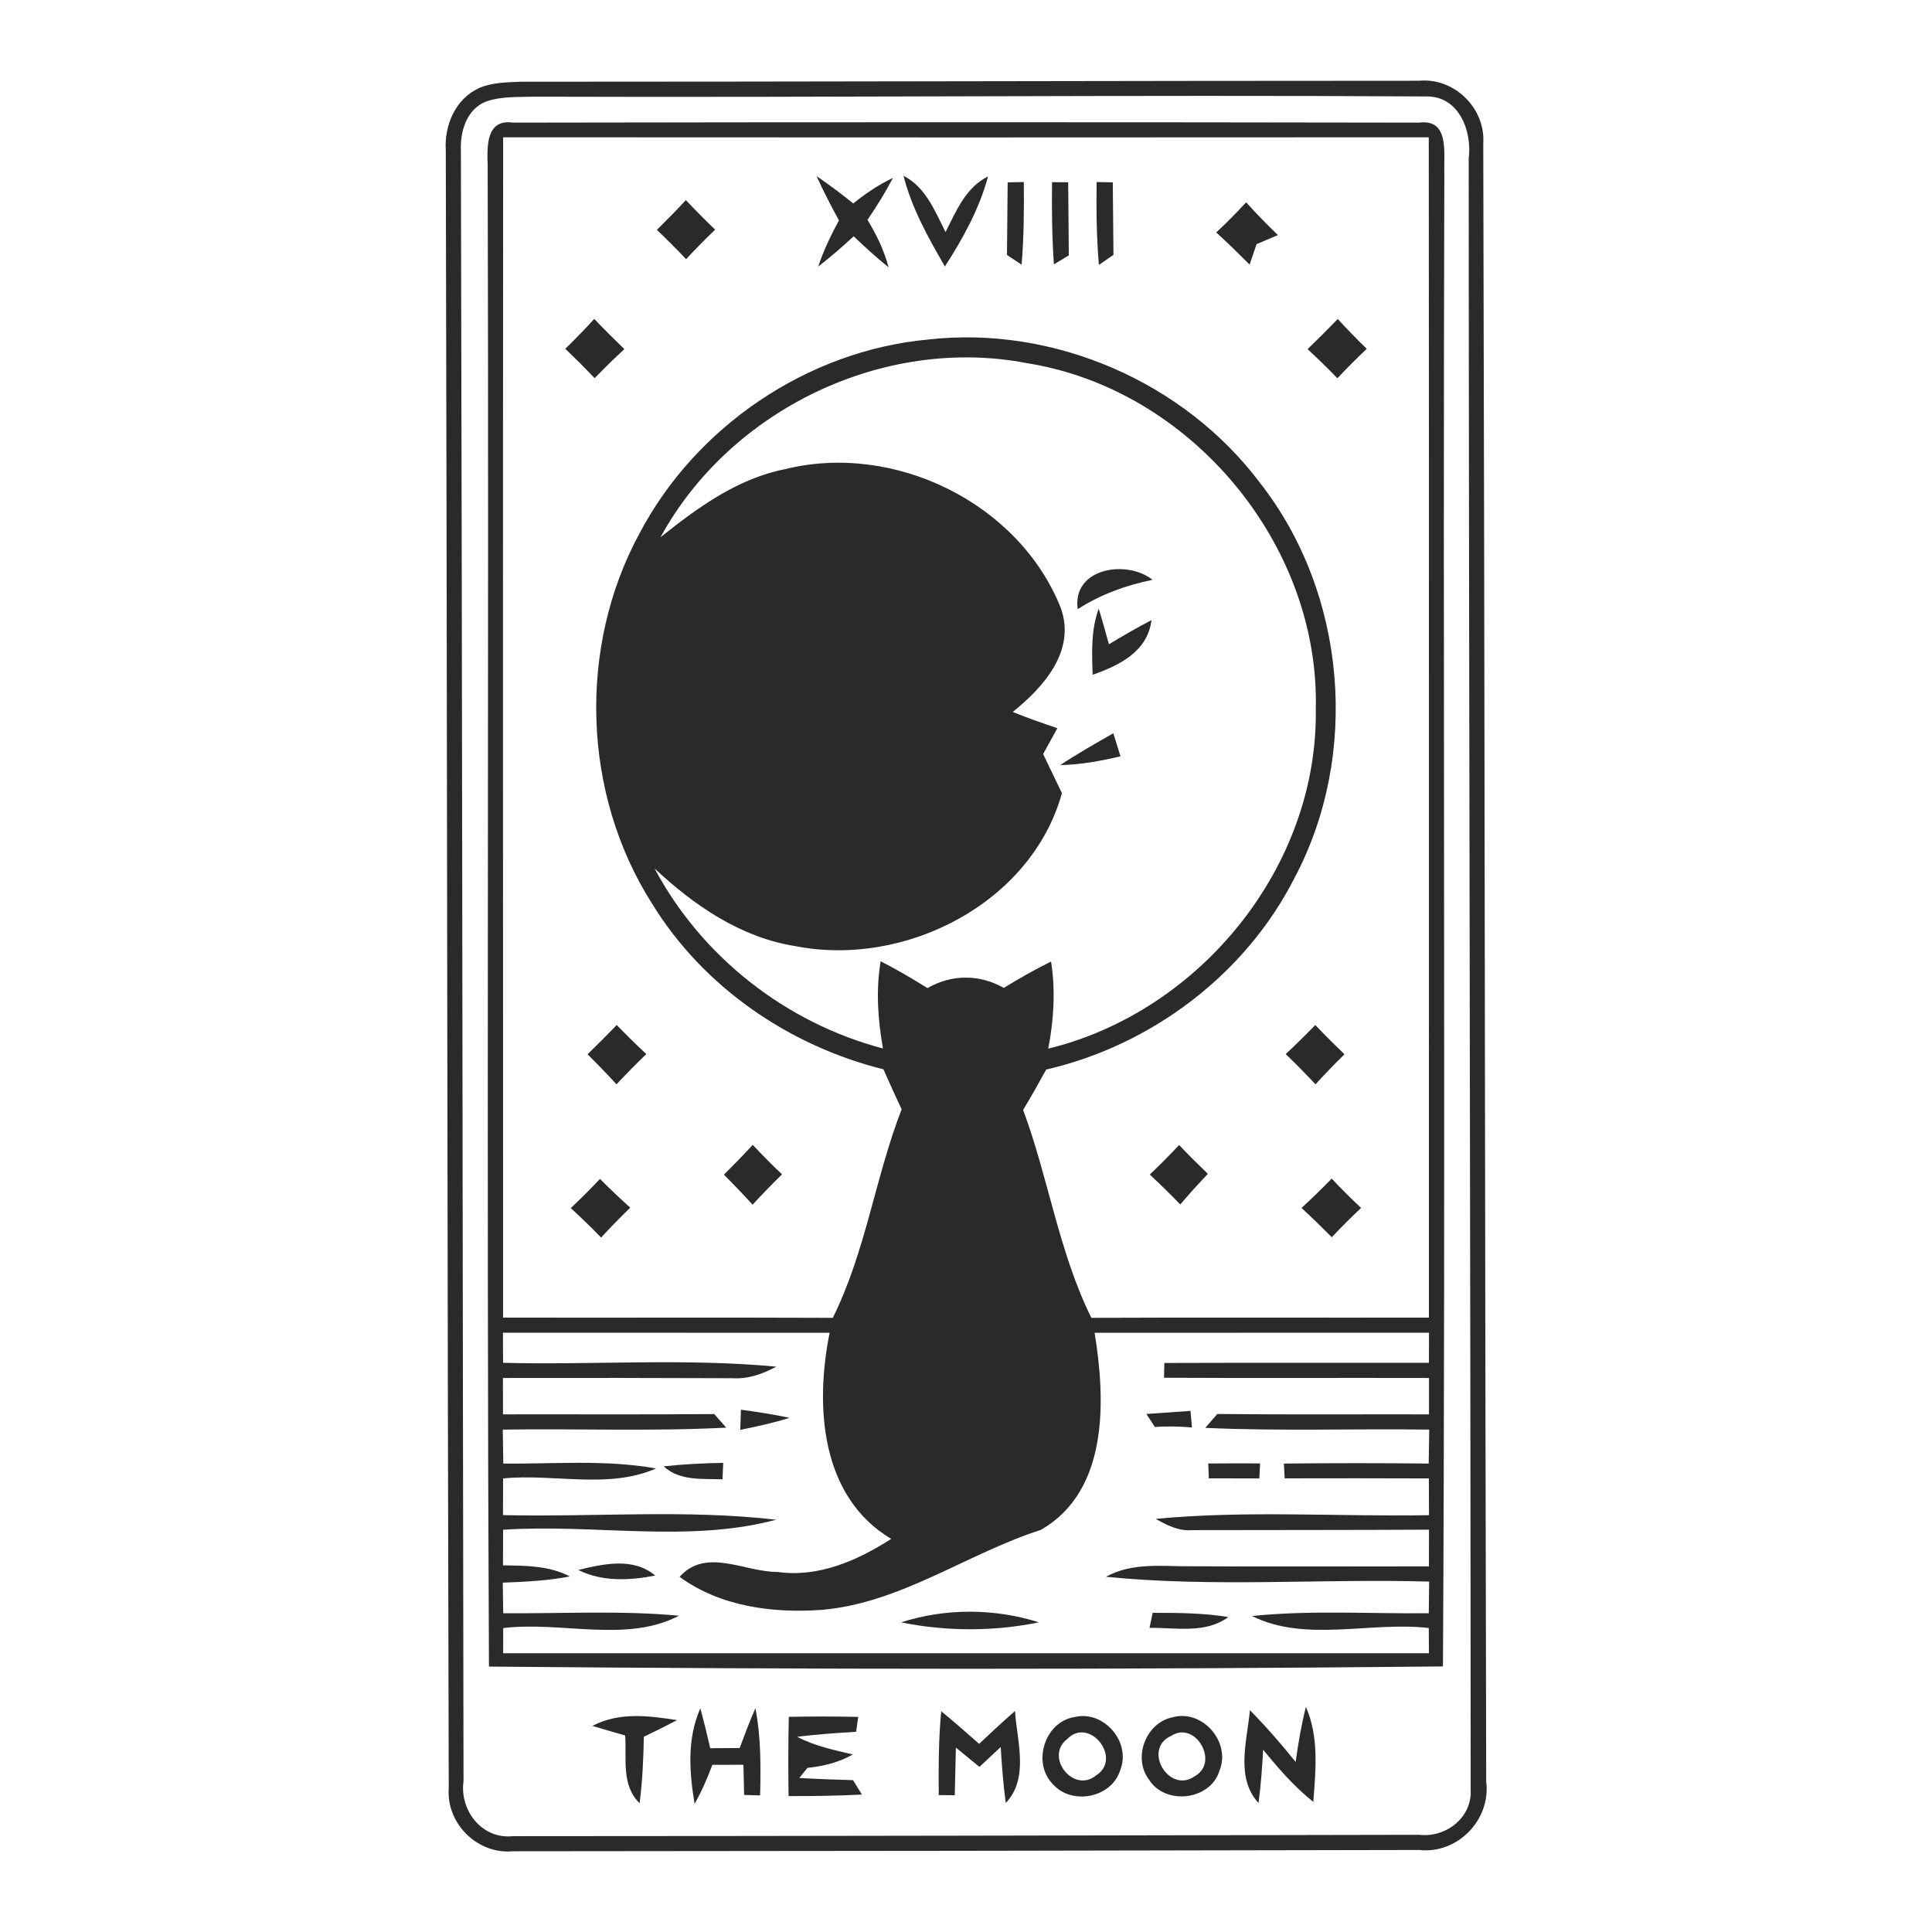 <?xml version="1.0" encoding="UTF-8" ?>
<!DOCTYPE svg PUBLIC "-//W3C//DTD SVG 1.1//EN" "http://www.w3.org/Graphics/SVG/1.1/DTD/svg11.dtd">
<svg width="256pt" height="256pt" viewBox="0 0 256 256" version="1.1" xmlns="http://www.w3.org/2000/svg">
<g id="#2a2a2aff">
<path fill="#2a2a2a" opacity="1.00" d=" M 63.48 11.67 C 65.21 10.92 67.14 10.91 69.00 10.83 C 108.67 10.83 148.35 10.70 188.03 10.70 C 192.71 10.26 196.86 14.35 196.54 19.02 C 196.74 91.37 196.75 163.72 196.93 236.07 C 197.57 241.13 193.14 245.70 188.04 245.13 C 148.02 245.22 107.99 245.28 67.97 245.30 C 63.28 245.74 59.13 241.65 59.46 236.97 C 59.26 164.63 59.25 92.28 59.07 19.93 C 58.85 16.62 60.34 13.10 63.48 11.67 M 64.39 13.46 C 61.83 14.48 60.97 17.40 61.07 19.92 C 61.25 91.95 61.29 163.98 61.42 236.00 C 60.87 239.88 63.87 243.75 67.96 243.30 C 107.99 243.29 148.03 243.20 188.05 243.12 C 191.59 243.54 195.11 240.82 194.87 237.10 C 194.86 165.07 194.63 93.03 194.61 21.00 C 195.08 17.36 193.32 12.74 189.04 12.78 C 149.71 12.55 110.35 12.94 71.01 12.81 C 68.80 12.88 66.50 12.72 64.39 13.46 Z" />
<path fill="#2a2a2a" opacity="1.00" d=" M 64.62 22.00 C 64.54 19.45 64.36 15.72 67.99 16.25 C 107.99 16.18 148.01 16.18 188.02 16.25 C 192.12 15.72 191.28 20.31 191.38 22.99 C 191.18 88.93 191.56 154.88 191.20 220.81 C 149.08 221.24 106.92 221.21 64.79 220.83 C 64.45 154.56 64.80 88.27 64.62 22.00 M 66.67 18.19 C 66.63 70.32 66.66 122.46 66.66 174.59 C 81.22 174.62 95.78 174.56 110.35 174.62 C 114.73 165.79 115.95 156.07 119.47 146.99 C 118.65 145.23 117.84 143.47 117.06 141.69 C 104.53 138.57 93.14 130.76 86.37 119.68 C 77.16 105.19 76.55 85.79 84.72 70.71 C 92.18 56.52 106.97 46.48 122.96 44.99 C 139.62 43.10 156.91 50.60 166.97 64.00 C 178.44 78.65 180.23 100.01 171.49 116.41 C 164.97 129.17 152.55 138.51 138.63 141.72 C 137.64 143.52 136.63 145.31 135.57 147.07 C 138.95 156.17 140.27 165.82 144.61 174.62 C 159.52 174.55 174.43 174.62 189.34 174.59 C 189.33 122.45 189.36 70.32 189.32 18.19 C 148.44 18.22 107.56 18.22 66.67 18.19 M 87.52 71.19 C 92.43 67.27 97.70 63.42 104.01 62.17 C 118.48 58.57 134.99 66.62 140.55 80.53 C 142.61 86.23 138.29 91.04 134.19 94.34 C 136.14 95.12 138.11 95.82 140.11 96.49 C 139.48 97.63 138.85 98.77 138.22 99.91 C 139.05 101.64 139.87 103.37 140.71 105.10 C 136.65 119.72 119.88 128.21 105.42 125.37 C 98.17 124.24 91.98 119.99 86.73 115.07 C 92.98 126.80 104.16 135.55 117.00 138.93 C 116.32 135.12 116.05 131.21 116.69 127.37 C 118.81 128.46 120.87 129.66 122.89 130.93 C 126.11 129.08 129.77 129.08 133.01 130.90 C 135.05 129.65 137.13 128.47 139.27 127.41 C 139.88 131.25 139.63 135.15 138.90 138.95 C 159.01 134.04 174.65 114.86 174.35 93.99 C 174.90 72.06 157.70 51.54 136.07 48.12 C 117.10 44.45 96.74 54.29 87.52 71.19 M 66.64 176.59 C 66.65 177.59 66.66 179.59 66.66 180.58 C 78.72 180.88 90.84 179.95 102.85 181.09 C 101.06 182.07 99.11 182.75 97.05 182.62 C 86.91 182.58 76.78 182.57 66.64 182.59 C 66.64 184.19 66.65 185.80 66.65 187.41 C 75.98 187.39 85.31 187.45 94.64 187.37 C 95.04 187.82 95.83 188.72 96.23 189.17 C 86.37 189.68 76.49 189.28 66.62 189.43 C 66.64 190.93 66.67 192.43 66.69 193.93 C 73.43 194.00 80.25 193.38 86.93 194.58 C 80.60 197.36 73.37 195.23 66.66 195.90 C 66.66 197.51 66.65 199.14 66.65 200.76 C 78.71 201.04 90.85 199.98 102.84 201.37 C 91.26 204.49 78.65 201.89 66.66 202.70 C 66.66 204.27 66.65 205.84 66.65 207.42 C 69.66 207.46 72.77 207.45 75.51 208.89 C 72.58 209.45 69.60 209.60 66.62 209.71 C 66.64 211.06 66.66 212.41 66.68 213.76 C 74.44 213.83 82.23 213.37 89.97 214.09 C 82.99 217.75 74.33 214.78 66.68 215.73 C 66.67 216.56 66.67 218.23 66.67 219.06 C 107.56 219.06 148.45 219.06 189.34 219.06 C 189.33 218.23 189.33 216.56 189.32 215.72 C 181.61 214.82 172.99 217.68 165.90 214.13 C 173.68 213.33 181.52 213.85 189.32 213.76 C 189.34 212.36 189.35 210.96 189.37 209.57 C 175.11 209.16 160.75 210.36 146.55 208.93 C 150.07 206.97 154.16 207.58 158.00 207.54 C 168.45 207.60 178.89 207.55 189.34 207.55 C 189.34 205.93 189.34 204.31 189.35 202.69 C 178.88 202.74 168.40 202.73 157.93 202.75 C 156.18 202.90 154.61 202.09 153.14 201.26 C 165.16 200.11 177.29 200.98 189.35 200.77 C 189.34 199.14 189.33 197.52 189.33 195.90 C 182.96 195.87 176.60 195.88 170.23 195.89 C 170.21 195.40 170.15 194.42 170.12 193.93 C 176.51 193.86 182.91 193.86 189.31 193.93 C 189.33 192.43 189.35 190.93 189.38 189.43 C 179.49 189.29 169.59 189.65 159.70 189.20 C 160.10 188.74 160.90 187.82 161.30 187.36 C 170.65 187.46 180.00 187.39 189.35 187.41 C 189.35 185.80 189.35 184.19 189.35 182.59 C 177.65 182.56 165.94 182.62 154.24 182.56 C 154.25 182.07 154.27 181.09 154.28 180.60 C 165.96 180.56 177.65 180.59 189.34 180.58 C 189.34 179.59 189.35 177.59 189.35 176.59 C 174.58 176.60 159.81 176.59 145.04 176.60 C 146.50 185.52 146.92 197.57 137.91 202.72 C 128.11 205.87 119.42 212.38 108.95 213.31 C 102.44 213.79 95.44 212.89 90.05 208.94 C 93.56 205.01 98.66 208.31 103.01 208.29 C 108.46 209.06 113.62 206.78 118.09 203.91 C 108.69 198.30 107.98 186.27 109.93 176.60 C 95.50 176.59 81.07 176.60 66.64 176.59 Z" />
<path fill="#2a2a2a" opacity="1.00" d=" M 108.20 23.34 C 109.87 24.47 111.49 25.69 113.06 26.96 C 114.69 25.65 116.42 24.47 118.31 23.58 C 117.32 25.50 116.16 27.34 114.95 29.13 C 116.14 31.10 117.16 33.18 117.74 35.42 C 116.13 34.13 114.61 32.74 113.12 31.31 C 111.60 32.71 110.04 34.07 108.41 35.33 C 109.13 33.21 110.08 31.18 111.17 29.21 C 110.11 27.29 109.11 25.33 108.20 23.34 Z" />
<path fill="#2a2a2a" opacity="1.00" d=" M 119.72 23.29 C 122.67 24.81 123.88 27.97 125.29 30.75 C 126.70 27.98 127.95 24.85 130.92 23.38 C 129.77 27.67 127.60 31.60 125.20 35.31 C 123.00 31.49 120.81 27.60 119.72 23.29 Z" />
<path fill="#2a2a2a" opacity="1.00" d=" M 133.52 24.16 C 134.05 24.15 135.12 24.13 135.66 24.12 C 135.70 27.77 135.67 31.43 135.37 35.07 C 134.89 34.75 133.91 34.11 133.43 33.79 C 133.46 30.58 133.48 27.37 133.52 24.16 Z" />
<path fill="#2a2a2a" opacity="1.00" d=" M 139.40 24.14 C 139.93 24.14 141.01 24.15 141.54 24.15 C 141.58 27.38 141.59 30.61 141.62 33.84 C 141.13 34.14 140.14 34.73 139.65 35.03 C 139.39 31.41 139.36 27.77 139.40 24.14 Z" />
<path fill="#2a2a2a" opacity="1.00" d=" M 145.31 24.12 C 145.85 24.13 146.92 24.15 147.45 24.16 C 147.49 27.36 147.50 30.57 147.54 33.77 C 147.06 34.10 146.09 34.77 145.61 35.10 C 145.29 31.45 145.26 27.78 145.31 24.12 Z" />
<path fill="#2a2a2a" opacity="1.00" d=" M 87.04 30.46 C 88.35 29.17 89.63 27.86 90.88 26.51 C 92.14 27.85 93.43 29.16 94.76 30.43 C 93.44 31.69 92.16 33.00 90.91 34.34 C 89.66 33.01 88.37 31.72 87.04 30.46 Z" />
<path fill="#2a2a2a" opacity="1.00" d=" M 161.16 30.80 C 162.53 29.52 163.84 28.19 165.12 26.81 C 166.47 28.31 167.88 29.75 169.33 31.15 C 168.38 31.55 167.44 31.95 166.50 32.35 C 166.27 33.03 165.81 34.38 165.58 35.06 C 164.13 33.61 162.67 32.18 161.16 30.80 Z" />
<path fill="#2a2a2a" opacity="1.00" d=" M 78.74 42.26 C 80.04 43.62 81.38 44.95 82.73 46.26 C 81.38 47.51 80.07 48.79 78.79 50.11 C 77.53 48.78 76.23 47.48 74.90 46.22 C 76.22 44.94 77.49 43.62 78.74 42.26 Z" />
<path fill="#2a2a2a" opacity="1.00" d=" M 173.26 46.26 C 174.62 44.95 175.96 43.62 177.26 42.27 C 178.50 43.62 179.78 44.94 181.10 46.22 C 179.77 47.48 178.47 48.78 177.21 50.12 C 175.93 48.79 174.61 47.51 173.26 46.26 Z" />
<path fill="#2a2a2a" opacity="1.00" d=" M 142.80 80.72 C 142.04 75.28 149.27 74.09 152.72 76.83 C 149.20 77.54 145.83 78.77 142.80 80.72 Z" />
<path fill="#2a2a2a" opacity="1.00" d=" M 144.78 89.41 C 144.68 86.47 144.55 83.46 145.59 80.65 C 146.06 82.22 146.51 83.79 146.94 85.37 C 148.79 84.26 150.66 83.16 152.58 82.17 C 152.06 86.35 148.30 88.18 144.78 89.41 Z" />
<path fill="#2a2a2a" opacity="1.00" d=" M 140.48 101.38 C 142.76 99.87 145.15 98.52 147.52 97.16 C 147.76 97.92 148.23 99.45 148.47 100.22 C 145.84 100.83 143.18 101.33 140.48 101.38 Z" />
<path fill="#2a2a2a" opacity="1.00" d=" M 77.85 139.70 C 79.16 138.43 80.45 137.14 81.72 135.82 C 82.99 137.13 84.29 138.42 85.64 139.67 C 84.29 140.97 82.97 142.31 81.69 143.68 C 80.45 142.32 79.16 140.99 77.85 139.70 Z" />
<path fill="#2a2a2a" opacity="1.00" d=" M 170.36 139.67 C 171.70 138.42 173.01 137.13 174.28 135.82 C 175.54 137.14 176.83 138.43 178.15 139.70 C 176.83 140.99 175.55 142.32 174.31 143.68 C 173.03 142.31 171.71 140.97 170.36 139.67 Z" />
<path fill="#2a2a2a" opacity="1.00" d=" M 95.92 155.65 C 97.22 154.36 98.50 153.05 99.74 151.70 C 101.00 153.04 102.29 154.35 103.62 155.61 C 102.28 156.92 100.98 158.26 99.72 159.63 C 98.49 158.27 97.22 156.95 95.92 155.65 Z" />
<path fill="#2a2a2a" opacity="1.00" d=" M 152.35 155.64 C 153.69 154.37 154.98 153.06 156.24 151.72 C 157.48 153.02 158.75 154.29 160.05 155.54 C 158.80 156.86 157.57 158.21 156.39 159.60 C 155.08 158.24 153.74 156.92 152.35 155.64 Z" />
<path fill="#2a2a2a" opacity="1.00" d=" M 79.50 156.21 C 80.80 157.52 82.14 158.79 83.51 160.02 C 82.19 161.31 80.90 162.62 79.65 163.98 C 78.35 162.64 77.01 161.34 75.63 160.08 C 76.96 158.83 78.25 157.54 79.50 156.21 Z" />
<path fill="#2a2a2a" opacity="1.00" d=" M 172.46 160.06 C 173.82 158.80 175.16 157.51 176.46 156.17 C 177.71 157.51 179.01 158.80 180.35 160.06 C 179.01 161.32 177.72 162.61 176.47 163.94 C 175.16 162.62 173.82 161.32 172.46 160.06 Z" />
<path fill="#2a2a2a" opacity="1.00" d=" M 98.18 186.79 C 100.34 187.08 102.49 187.42 104.62 187.87 C 102.48 188.55 100.29 189.01 98.09 189.46 C 98.12 188.79 98.16 187.46 98.18 186.79 Z" />
<path fill="#2a2a2a" opacity="1.00" d=" M 151.90 187.36 C 153.84 187.22 155.79 187.09 157.75 186.95 C 157.79 187.50 157.89 188.60 157.94 189.15 C 156.31 189.00 154.67 188.97 153.03 189.08 C 152.75 188.65 152.18 187.79 151.90 187.36 Z" />
<path fill="#2a2a2a" opacity="1.00" d=" M 87.94 194.30 C 90.56 194.01 93.19 193.88 95.83 193.84 C 95.80 194.39 95.75 195.48 95.73 196.02 C 93.05 195.91 90.09 196.27 87.94 194.30 Z" />
<path fill="#2a2a2a" opacity="1.00" d=" M 160.10 193.92 C 162.38 193.90 164.67 193.90 166.97 193.91 C 166.94 194.41 166.89 195.41 166.87 195.90 C 164.64 195.90 162.41 195.89 160.18 195.89 C 160.16 195.40 160.12 194.41 160.10 193.92 Z" />
<path fill="#2a2a2a" opacity="1.00" d=" M 76.62 208.03 C 79.96 207.22 83.91 206.32 86.82 208.77 C 83.42 209.43 79.80 209.61 76.62 208.03 Z" />
<path fill="#2a2a2a" opacity="1.00" d=" M 152.73 213.71 C 156.08 213.71 159.44 213.72 162.76 214.27 C 159.72 216.50 155.83 215.66 152.32 215.70 C 152.42 215.21 152.63 214.21 152.73 213.71 Z" />
<path fill="#2a2a2a" opacity="1.00" d=" M 119.40 214.97 C 125.25 213.08 131.80 213.10 137.66 214.97 C 131.67 216.19 125.39 216.19 119.40 214.97 Z" />
<path fill="#2a2a2a" opacity="1.00" d=" M 78.50 228.69 C 81.98 226.84 85.98 227.33 89.71 227.93 C 88.26 228.69 86.79 229.42 85.31 230.13 C 85.26 233.07 85.13 236.01 84.75 238.93 C 82.29 236.55 83.05 233.01 82.84 229.96 C 81.39 229.55 79.95 229.13 78.50 228.69 Z" />
<path fill="#2a2a2a" opacity="1.00" d=" M 104.52 227.49 C 107.59 227.43 110.65 227.43 113.72 227.50 C 113.65 227.99 113.51 228.98 113.44 229.47 C 110.83 229.63 108.22 229.81 105.62 230.13 C 107.93 231.35 110.48 231.88 113.00 232.48 C 111.15 233.53 109.09 234.04 106.99 234.25 C 106.72 234.58 106.18 235.26 105.91 235.59 C 108.28 235.73 110.65 235.81 113.03 235.88 C 113.32 236.36 113.91 237.31 114.21 237.79 C 110.97 237.95 107.73 238.00 104.49 237.99 C 104.44 234.49 104.44 230.99 104.52 227.49 Z" />
<path fill="#2a2a2a" opacity="1.00" d=" M 124.72 226.75 C 126.42 228.15 128.09 229.60 129.74 231.07 C 131.30 229.59 132.88 228.13 134.49 226.72 C 134.76 230.71 136.39 235.61 133.27 238.91 C 132.93 236.44 132.75 233.97 132.60 231.49 C 131.66 232.36 130.72 233.24 129.78 234.12 C 128.74 233.27 127.70 232.42 126.66 231.57 C 126.60 233.67 126.56 235.78 126.51 237.88 C 125.98 237.88 124.92 237.86 124.39 237.86 C 124.36 234.15 124.36 230.44 124.72 226.75 Z" />
<path fill="#2a2a2a" opacity="1.00" d=" M 142.41 227.51 C 146.26 226.59 149.92 230.85 148.44 234.53 C 147.34 238.21 142.06 239.26 139.54 236.44 C 136.70 233.61 138.42 228.12 142.41 227.51 M 141.42 230.42 C 138.35 232.77 142.24 237.72 145.24 235.25 C 148.77 233.02 144.38 227.40 141.42 230.42 Z" />
<path fill="#2a2a2a" opacity="1.00" d=" M 155.41 227.54 C 159.36 226.47 163.13 230.85 161.59 234.62 C 160.39 238.58 154.37 239.26 152.22 235.77 C 150.06 232.85 151.86 228.23 155.41 227.54 M 155.23 229.99 C 151.27 231.73 154.92 237.79 158.32 235.35 C 161.62 233.51 158.39 227.97 155.23 229.99 Z" />
<path fill="#2a2a2a" opacity="1.00" d=" M 92.04 239.01 C 91.33 234.81 91.02 230.36 92.80 226.36 C 93.27 228.11 93.71 229.88 94.11 231.65 C 95.41 231.64 96.71 231.63 98.01 231.62 C 98.67 229.84 99.34 228.08 100.09 226.35 C 100.84 230.15 100.81 234.04 100.72 237.90 C 100.19 237.89 99.13 237.86 98.60 237.84 C 98.57 236.51 98.54 235.17 98.51 233.84 C 97.14 233.84 95.76 233.84 94.39 233.85 C 93.73 235.62 92.98 237.36 92.04 239.01 Z" />
<path fill="#2a2a2a" opacity="1.00" d=" M 166.76 238.91 C 163.67 235.55 165.26 230.63 165.62 226.61 C 167.76 228.78 169.77 231.08 171.68 233.47 C 172.02 231.02 172.43 228.57 173.04 226.17 C 174.79 230.16 174.34 234.56 174.02 238.76 C 171.50 236.76 169.40 234.32 167.37 231.84 C 167.25 234.20 167.07 236.56 166.76 238.91 Z" />
</g>
</svg>
